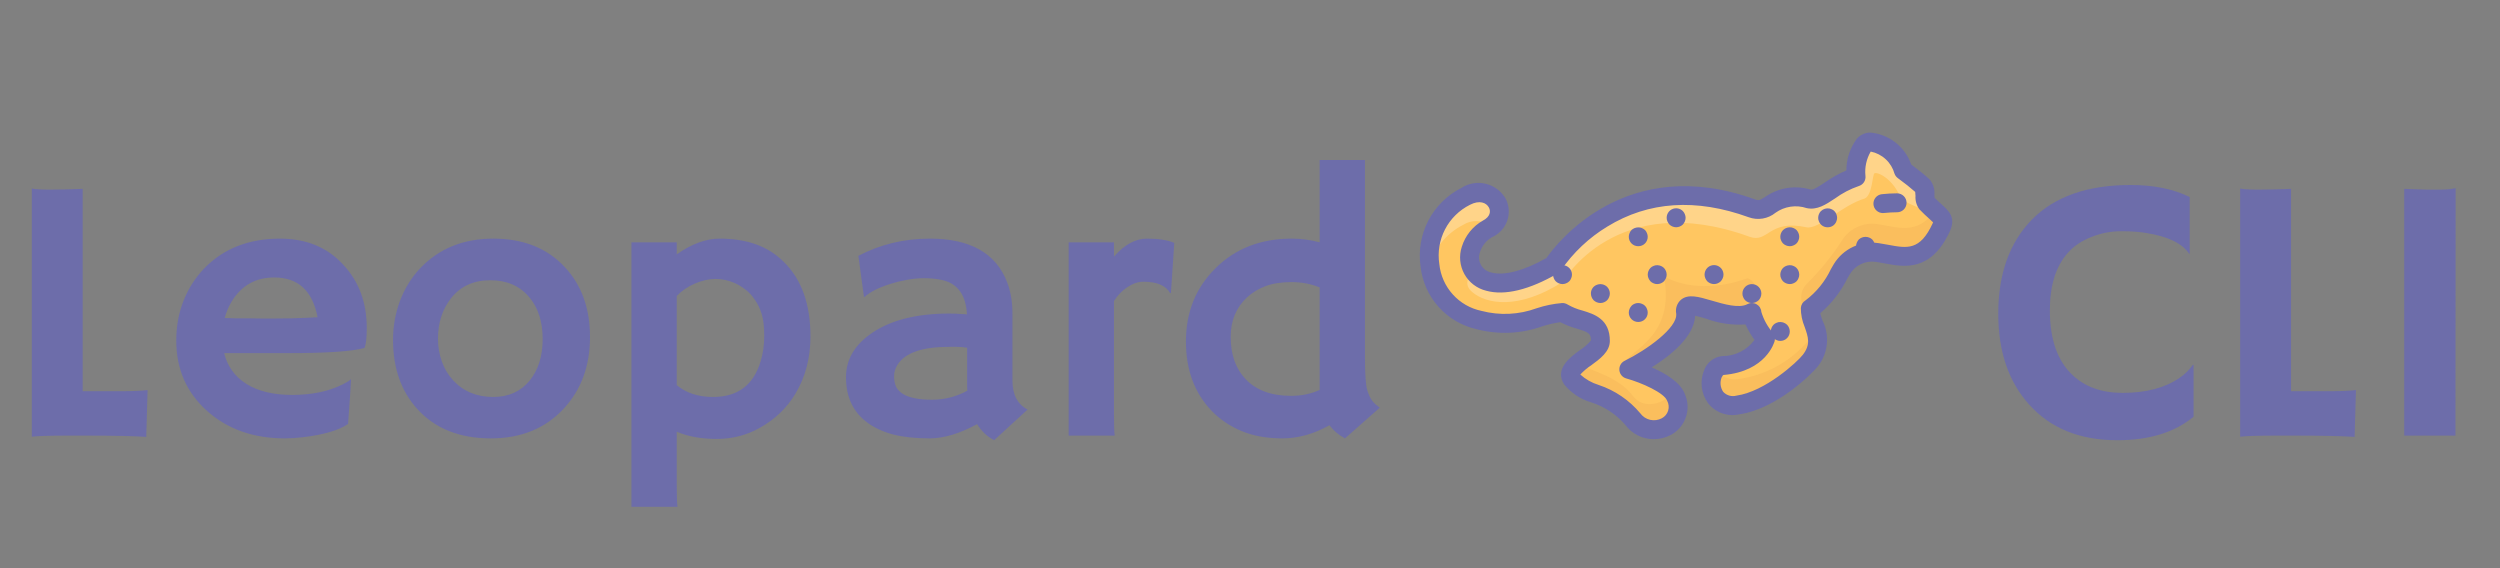 <svg width="264" height="60" viewBox="0 0 264 60" fill="none" xmlns="http://www.w3.org/2000/svg">
<rect x="0" y="0" width="264" height="60" fill="#808080" stroke="none"/>
<path d="M7.168 46C5.254 46 3.984 46.039 3.359 46.117V19.906C3.672 19.984 4.316 20.023 5.293 20.023C6.283 20.023 7.428 19.997 8.73 19.945V41.312H12.773C13.945 41.312 14.883 41.273 15.586 41.195C15.495 44.242 15.449 45.824 15.449 45.941V46.137C14.173 46.046 12.031 46 9.023 46H7.168ZM18.613 35.961C18.613 34.438 18.874 33.025 19.395 31.723C19.915 30.421 20.651 29.281 21.602 28.305C23.633 26.234 26.289 25.199 29.57 25.199C32.344 25.199 34.57 26.117 36.25 27.953C37.904 29.724 38.73 31.951 38.73 34.633C38.73 35.661 38.652 36.365 38.496 36.742C37.194 37.107 34.544 37.289 30.547 37.289H23.672C24.01 38.682 24.798 39.77 26.035 40.551C27.272 41.319 28.88 41.703 30.859 41.703C32.93 41.703 34.707 41.332 36.191 40.59C36.582 40.395 36.875 40.212 37.07 40.043C37.044 40.59 37.012 41.15 36.973 41.723L36.758 44.77C35.768 45.447 34.167 45.915 31.953 46.176C31.302 46.254 30.677 46.293 30.078 46.293C26.771 46.293 24.037 45.329 21.875 43.402C19.701 41.462 18.613 38.982 18.613 35.961ZM33.535 33.5C33.001 30.701 31.478 29.301 28.965 29.301C26.986 29.301 25.482 30.154 24.453 31.859C24.141 32.38 23.9 32.953 23.73 33.578C24.043 33.591 24.427 33.604 24.883 33.617H26.328C26.81 33.63 27.272 33.637 27.715 33.637H28.828C29.492 33.637 30.143 33.63 30.781 33.617L32.383 33.559C32.812 33.546 33.197 33.526 33.535 33.5ZM41.504 35.902C41.504 34.47 41.745 33.103 42.227 31.801C42.721 30.486 43.425 29.34 44.336 28.363C46.328 26.254 48.913 25.199 52.09 25.199C55.254 25.199 57.767 26.195 59.629 28.188C61.413 30.088 62.305 32.556 62.305 35.59C62.305 38.624 61.387 41.137 59.551 43.129C57.611 45.238 55.039 46.293 51.836 46.293C48.529 46.293 45.938 45.258 44.062 43.188C42.357 41.3 41.504 38.871 41.504 35.902ZM46.25 35.785C46.25 36.605 46.387 37.4 46.66 38.168C46.934 38.936 47.324 39.594 47.832 40.141C48.913 41.325 50.332 41.918 52.09 41.918C53.717 41.918 55 41.339 55.938 40.18C56.849 39.06 57.305 37.602 57.305 35.805C57.305 33.982 56.836 32.51 55.898 31.391C54.896 30.193 53.522 29.594 51.777 29.594C50.007 29.594 48.62 30.232 47.617 31.508C46.706 32.68 46.25 34.105 46.25 35.785ZM71.465 45.59V51.332C71.465 52.452 71.491 53.181 71.543 53.52H66.68V25.59H71.465V26.859C73.04 25.753 74.551 25.199 75.996 25.199C77.441 25.199 78.724 25.401 79.844 25.805C80.963 26.208 81.947 26.833 82.793 27.68C84.655 29.516 85.586 32.133 85.586 35.531C85.586 37.784 85.059 39.796 84.004 41.566C83.106 43.064 81.862 44.262 80.273 45.16C78.867 45.954 77.344 46.352 75.703 46.352C74.062 46.352 72.65 46.098 71.465 45.59ZM71.465 40.668C72.454 41.501 73.737 41.918 75.312 41.918C77.891 41.918 79.557 40.675 80.312 38.188C80.573 37.341 80.703 36.436 80.703 35.473C80.703 34.496 80.612 33.721 80.43 33.148C80.247 32.562 80.007 32.061 79.707 31.645C79.421 31.215 79.095 30.863 78.731 30.59C78.366 30.303 77.995 30.076 77.617 29.906C76.953 29.607 76.269 29.457 75.566 29.457C74.863 29.457 74.134 29.62 73.379 29.945C72.624 30.271 71.986 30.707 71.465 31.254V40.668ZM103.184 44.789C101.335 45.792 99.662 46.293 98.164 46.293C96.667 46.293 95.384 46.156 94.316 45.883C93.249 45.596 92.344 45.18 91.602 44.633C90.091 43.526 89.336 41.925 89.336 39.828C89.336 37.953 90.26 36.391 92.109 35.141C94.115 33.786 96.836 33.109 100.273 33.109L101.055 33.129C101.211 33.142 101.387 33.155 101.582 33.168C101.777 33.168 101.953 33.181 102.109 33.207C102.005 31.124 101.107 29.906 99.414 29.555C98.854 29.438 98.255 29.379 97.617 29.379C96.992 29.379 96.374 29.438 95.762 29.555C95.163 29.659 94.577 29.802 94.004 29.984C92.741 30.388 91.836 30.85 91.289 31.371L91.231 31.332L90.644 27.016C92.949 25.805 95.469 25.199 98.203 25.199C102.448 25.199 105.163 26.729 106.348 29.789C106.725 30.766 106.914 31.866 106.914 33.09V40.16C106.914 41.671 107.448 42.699 108.516 43.246L104.98 46.488C104.238 46.098 103.639 45.531 103.184 44.789ZM102.129 36.723C101.777 36.658 101.413 36.625 101.035 36.625H100.254C97.376 36.625 95.547 37.263 94.766 38.539C94.531 38.917 94.414 39.314 94.414 39.73C94.414 40.147 94.486 40.518 94.629 40.844C94.785 41.156 95.039 41.417 95.391 41.625C96.068 42.016 97.07 42.211 98.398 42.211C99.74 42.211 100.99 41.892 102.148 41.254C102.135 41.111 102.129 40.961 102.129 40.805V36.723ZM117.637 43.812C117.637 44.932 117.663 45.661 117.715 46H112.852V25.59H117.637V27.094C118.743 25.831 119.902 25.199 121.113 25.199C122.337 25.199 123.301 25.349 124.004 25.648L123.652 30.902L123.574 30.961C123.118 30.154 122.174 29.75 120.742 29.75C120.195 29.75 119.635 29.939 119.062 30.316C118.503 30.681 118.027 31.169 117.637 31.781V43.812ZM140.391 44.906C138.737 45.831 137.083 46.293 135.43 46.293C133.776 46.293 132.331 46.033 131.094 45.512C129.857 44.991 128.802 44.275 127.93 43.363C126.133 41.488 125.234 39.053 125.234 36.059C125.234 32.96 126.276 30.381 128.359 28.324C130.456 26.241 133.138 25.199 136.406 25.199C137.409 25.199 138.392 25.329 139.355 25.59V16.898H144.141V37.777C144.141 39.509 144.219 40.642 144.375 41.176C144.544 41.71 144.727 42.1 144.922 42.348C145.13 42.595 145.391 42.829 145.703 43.051L142.031 46.293C141.354 45.928 140.807 45.466 140.391 44.906ZM136.348 41.801C137.441 41.801 138.444 41.592 139.355 41.176V30.355C138.444 29.978 137.454 29.789 136.387 29.789C135.319 29.789 134.401 29.932 133.633 30.219C132.878 30.505 132.227 30.902 131.68 31.41C130.534 32.478 129.961 33.865 129.961 35.57C129.961 37.432 130.482 38.917 131.523 40.023C132.643 41.208 134.251 41.801 136.348 41.801Z" fill="#6D6DAA"/>
<path d="M225 19.535C227.435 19.535 229.512 19.958 231.23 20.805V26.781L231.191 26.82C230.462 25.701 228.926 24.958 226.582 24.594C225.892 24.477 225.02 24.418 223.965 24.418C222.91 24.418 221.875 24.62 220.859 25.023C219.844 25.414 219.01 25.974 218.359 26.703C217.096 28.122 216.465 30.147 216.465 32.777C216.465 35.837 217.266 38.116 218.867 39.613C220.195 40.863 221.953 41.488 224.141 41.488C226.615 41.488 228.62 40.961 230.156 39.906C230.716 39.529 231.191 39.06 231.582 38.5L231.641 38.539V44.008C229.648 45.661 226.966 46.488 223.594 46.488C219.622 46.488 216.51 45.225 214.258 42.699C212.096 40.29 211.016 37.1 211.016 33.129C211.016 28.923 212.201 25.609 214.57 23.188C216.966 20.753 220.443 19.535 225 19.535ZM240.371 46C238.457 46 237.188 46.039 236.562 46.117V19.906C236.875 19.984 237.52 20.023 238.496 20.023C239.486 20.023 240.632 19.997 241.934 19.945V41.312H245.977C247.148 41.312 248.086 41.273 248.789 41.195C248.698 44.242 248.652 45.824 248.652 45.941V46.137C247.376 46.046 245.234 46 242.227 46H240.371ZM253.887 19.945C255.189 19.997 255.977 20.023 256.25 20.023H257.656C258.346 20.023 258.9 19.971 259.316 19.867L259.297 46H253.887V19.945Z" fill="#6D6DAA"/>
<path d="M164 28C164 28 170.875 16.875 185 22C186.994 22.724 187 20.125 191 21C192.285 21.281 193.583 19.417 196 18.689C195.833 17.333 196.418 14.948 197.5 15C198.313 15.102 199.078 15.441 199.701 15.974C200.323 16.507 200.775 17.212 201 18C201.723 18.522 202.418 19.08 203.084 19.673C203.349 19.913 203.207 21.195 203.417 21.417C204.764 22.843 205.498 22.918 205 24C203.083 28.167 200.583 27 198.25 26.667C197.522 26.558 196.779 26.666 196.112 26.978C195.445 27.289 194.884 27.789 194.5 28.417C194.116 28.992 193 31.5 191.167 32.583C191.083 34.167 192.933 35.812 191.167 38.083C190.583 38.833 187.017 42.267 183.517 42.767C180.017 43.267 180.105 38.759 181.933 38.6C185.767 38.267 186.433 35.767 186.433 35.767C185.754 34.964 185.264 34.018 185 33C182.513 34.331 177.75 30.875 178 33C178.341 35.898 172 39 172 39C172 39 176.369 40.204 177 42C178.083 45.083 174.152 46.555 172.417 44.25C170.411 41.587 167 41.625 166.007 40.042C165.053 38.522 169 37.424 169 36C169 33.625 166.75 34.125 165 33C162.5 33.125 160.5 34.9 156.2 33.8C154.834 33.501 153.597 32.781 152.664 31.739C151.73 30.698 151.148 29.39 151 28C150.784 26.546 151.032 25.06 151.711 23.755C152.389 22.451 153.462 21.394 154.777 20.735C157.77 19.186 159.75 22.75 157.083 24.167C155.713 24.895 154.643 26.863 155.5 28.433C156.5 30.267 159.5 30.625 164 28Z" fill="#FFC661"/>
<g opacity="0.2">
<path opacity="0.2" d="M176.678 41.454C175.708 42.638 173.576 43.331 172.417 41.792C170.91 39.791 168.139 39.2 166.667 38.417C165.802 39.058 165.531 39.284 166.007 40.042C167 41.625 170.411 41.587 172.417 44.25C174.152 46.555 178.083 45.083 177 42C176.924 41.801 176.815 41.617 176.678 41.454Z" fill="#750000"/>
<path opacity="0.2" d="M185.75 33.25C186.25 30.875 184.969 29.214 184.417 29.417C181.583 30.458 178.167 30.583 175.708 29.167C176.958 35.5 172.167 36.958 171.417 38.417C171.417 38.417 171.667 39.542 172.958 39.042C174.548 37.893 178.176 34.492 178 33C177.75 30.875 182.708 34.875 185.75 33.25Z" fill="#750000"/>
<path opacity="0.2" d="M204.294 22.262C202.492 24.897 200.307 23.96 198.25 23.667C197.522 23.558 196.779 23.666 196.112 23.978C195.445 24.289 194.884 24.789 194.5 25.417C193.457 27.034 192.242 28.534 190.877 29.89C190.568 30.169 190.352 30.535 190.256 30.941C190.16 31.346 190.19 31.77 190.341 32.158C190.469 32.474 190.578 32.796 190.667 33.125C192.107 31.695 193.392 30.117 194.5 28.417C194.884 27.789 195.445 27.289 196.112 26.978C196.779 26.666 197.522 26.558 198.25 26.667C200.583 27 203.083 28.167 205 24C205.375 23.186 205.051 22.941 204.294 22.262Z" fill="#750000"/>
<path opacity="0.2" d="M191.042 35.875C189.14 38.161 186.448 39.649 183.5 40.042C183.056 40.098 182.604 40.03 182.196 39.845C181.788 39.66 181.44 39.365 181.189 38.994C180.882 39.372 180.699 39.836 180.667 40.323C180.635 40.809 180.756 41.293 181.011 41.708C181.267 42.123 181.646 42.448 182.095 42.637C182.544 42.827 183.041 42.872 183.517 42.767C187.017 42.267 190.583 38.833 191.167 38.083C191.581 37.575 191.841 36.959 191.916 36.308C191.991 35.657 191.879 34.998 191.592 34.409C191.446 34.911 191.262 35.401 191.042 35.875V35.875Z" fill="#750000"/>
</g>
<g opacity="0.5">
<path opacity="0.5" d="M155.386 28.645C154.913 29.5 154.676 30.163 155.458 30.833C156.917 32.083 160.292 32.792 165.042 29.75C165.042 29.75 170.625 19.875 184.75 25C186.744 25.724 186.75 23.125 190.75 24C192.035 24.281 194.5 21.686 196.917 20.958C197.75 20.583 197.708 18.375 197.958 18.292C198.393 18.147 200 19 200.75 21C201.583 21.611 204.514 22.843 203.167 21.417C202.957 21.195 203.099 19.913 202.834 19.673C202.168 19.08 201.473 18.522 200.75 18C200.525 17.212 200.073 16.507 199.451 15.974C198.828 15.441 198.063 15.102 197.25 15C196.168 14.948 195.583 17.333 195.75 18.689C193.333 19.417 192.035 21.281 190.75 21C186.75 20.125 186.744 22.724 184.75 22C170.625 16.875 163.75 28 163.75 28C159.432 30.519 156.501 30.287 155.386 28.645Z" fill="white"/>
<path opacity="0.5" d="M190.917 35.583C190.944 36.213 191.088 36.832 191.342 37.409C191.702 36.703 191.779 35.886 191.559 35.125C191.358 35.295 191.143 35.448 190.917 35.583Z" fill="white"/>
<path opacity="0.5" d="M150.853 28.486C151.071 27.47 151.515 26.516 152.151 25.694C152.786 24.871 153.598 24.202 154.527 23.735C154.95 23.467 155.445 23.332 155.946 23.348C156.447 23.363 156.931 23.529 157.338 23.822C159.198 22.254 157.302 19.299 154.527 20.735C153.212 21.394 152.139 22.451 151.461 23.755C150.782 25.06 150.534 26.546 150.75 28C150.771 28.175 150.822 28.32 150.853 28.486Z" fill="white"/>
</g>
<path d="M174.636 46.377C174.048 46.379 173.468 46.242 172.944 45.977C172.419 45.712 171.965 45.326 171.618 44.852C170.667 43.75 169.43 42.934 168.043 42.494C166.907 42.167 165.9 41.496 165.16 40.574C164.135 38.94 165.832 37.704 166.847 36.965C167.286 36.691 167.678 36.348 168.007 35.949C168 35.219 167.776 35.088 166.521 34.706C165.913 34.541 165.323 34.312 164.763 34.022C164.104 34.116 163.454 34.267 162.821 34.474C160.613 35.258 158.22 35.361 155.952 34.769C154.39 34.423 152.976 33.595 151.909 32.403C150.842 31.21 150.177 29.712 150.008 28.121C149.771 26.465 150.059 24.776 150.832 23.291C151.605 21.807 152.823 20.603 154.316 19.847C154.695 19.601 155.12 19.436 155.566 19.36C156.011 19.284 156.467 19.3 156.906 19.407C157.345 19.514 157.757 19.709 158.118 19.981C158.478 20.253 158.78 20.596 159.003 20.989C159.187 21.349 159.295 21.742 159.321 22.145C159.347 22.548 159.291 22.953 159.155 23.333C159.019 23.713 158.807 24.062 158.531 24.357C158.255 24.652 157.922 24.888 157.552 25.05C156.943 25.398 156.49 25.964 156.283 26.634C156.203 26.853 156.172 27.086 156.19 27.319C156.209 27.551 156.278 27.776 156.391 27.98C156.505 28.183 156.662 28.359 156.85 28.497C157.038 28.634 157.254 28.729 157.482 28.775C158.819 29.146 160.936 28.593 163.301 27.248C164.426 25.639 171.777 16.139 185.341 21.06C185.734 21.202 185.853 21.138 186.424 20.777C187.114 20.3 187.903 19.984 188.733 19.853C189.562 19.723 190.41 19.781 191.214 20.023C191.472 20.081 192.114 19.662 192.673 19.29C193.394 18.78 194.166 18.346 194.976 17.993C194.975 16.785 195.367 15.608 196.091 14.641C196.271 14.433 196.495 14.267 196.747 14.157C196.999 14.046 197.272 13.993 197.547 14.001C198.506 14.095 199.419 14.462 200.177 15.058C200.934 15.654 201.506 16.454 201.823 17.365C202.587 17.933 203.221 18.447 203.756 18.933C203.945 19.156 204.088 19.415 204.177 19.694C204.266 19.973 204.298 20.266 204.273 20.558C204.28 20.674 204.284 20.789 204.295 20.886C204.58 21.177 204.833 21.402 205.045 21.592C205.764 22.234 206.578 22.963 205.908 24.418C203.921 28.739 201.079 28.204 199.003 27.812C198.703 27.755 198.404 27.699 198.108 27.656C197.567 27.574 197.014 27.655 196.519 27.889C196.024 28.123 195.611 28.5 195.332 28.971C195.271 29.062 195.19 29.212 195.086 29.399C194.388 30.807 193.412 32.06 192.217 33.081C192.285 33.35 192.369 33.615 192.466 33.876C192.849 34.644 193.004 35.507 192.914 36.361C192.824 37.215 192.491 38.026 191.956 38.697C191.429 39.375 187.658 43.185 183.658 43.756C183.054 43.889 182.425 43.849 181.842 43.64C181.26 43.431 180.749 43.062 180.367 42.575C180.001 42.07 179.773 41.478 179.705 40.858C179.636 40.238 179.73 39.611 179.978 39.038C180.128 38.651 180.382 38.312 180.711 38.059C181.041 37.806 181.434 37.649 181.847 37.604C182.513 37.612 183.172 37.461 183.768 37.164C184.364 36.866 184.881 36.431 185.275 35.894C184.903 35.383 184.584 34.836 184.323 34.26C182.917 34.356 181.507 34.152 180.187 33.66C179.814 33.551 179.351 33.414 179.008 33.341C178.901 35.579 176.358 37.584 174.42 38.794C175.844 39.406 177.487 40.368 177.943 41.668C178.271 42.441 178.297 43.308 178.016 44.098C177.735 44.888 177.168 45.544 176.426 45.936C175.874 46.227 175.259 46.378 174.636 46.377ZM166.882 39.551C167.436 40.055 168.095 40.43 168.812 40.648C170.531 41.219 172.056 42.258 173.216 43.648C173.468 43.993 173.835 44.236 174.251 44.333C174.667 44.429 175.104 44.372 175.481 44.173C175.641 44.091 175.782 43.977 175.898 43.84C176.013 43.703 176.1 43.544 176.154 43.372C176.207 43.201 176.226 43.021 176.209 42.842C176.193 42.664 176.141 42.49 176.057 42.332C175.759 41.485 173.355 40.413 171.733 39.964C171.538 39.91 171.364 39.797 171.233 39.642C171.103 39.486 171.024 39.295 171.005 39.093C170.986 38.891 171.029 38.688 171.128 38.511C171.228 38.334 171.378 38.191 171.561 38.102C173.86 36.974 177.183 34.61 177.007 33.117C176.956 32.851 176.976 32.576 177.064 32.32C177.151 32.064 177.305 31.835 177.508 31.657C178.271 31.013 179.366 31.334 180.75 31.741C182.041 32.12 183.645 32.591 184.528 32.118C184.676 32.039 184.842 31.998 185.01 32C185.178 32.001 185.343 32.045 185.489 32.127C185.636 32.21 185.759 32.327 185.848 32.47C185.937 32.612 185.989 32.775 185.998 32.942C186.244 33.751 186.657 34.498 187.21 35.137C187.309 35.259 187.378 35.404 187.411 35.558C187.444 35.712 187.44 35.872 187.399 36.024C187.365 36.154 186.501 39.207 182.021 39.596C181.958 39.602 181.869 39.707 181.806 39.851C181.707 40.098 181.669 40.365 181.696 40.63C181.724 40.894 181.815 41.148 181.963 41.369C182.137 41.561 182.362 41.701 182.611 41.773C182.861 41.845 183.125 41.846 183.375 41.777C186.409 41.343 189.788 38.227 190.378 37.469C191.223 36.383 190.951 35.608 190.577 34.535C190.309 33.9 190.17 33.219 190.168 32.53C190.177 32.366 190.227 32.206 190.312 32.065C190.398 31.924 190.516 31.807 190.658 31.723C191.806 30.857 192.726 29.726 193.339 28.426C193.477 28.179 193.587 27.983 193.668 27.862C194.154 27.075 194.861 26.448 195.701 26.059C196.541 25.671 197.477 25.538 198.392 25.677C198.717 25.723 199.044 25.785 199.374 25.847C201.409 26.229 202.756 26.483 204.092 23.582C204.111 23.54 204.125 23.506 204.135 23.48C204.042 23.378 203.862 23.217 203.711 23.082C203.43 22.83 203.085 22.521 202.69 22.104C202.386 21.695 202.24 21.19 202.277 20.682C202.27 20.563 202.259 20.388 202.244 20.264C201.74 19.819 201.138 19.341 200.408 18.807C200.252 18.691 200.132 18.533 200.064 18.351C199.903 17.765 199.583 17.236 199.139 16.822C198.694 16.407 198.144 16.125 197.548 16.006C197.095 16.779 196.9 17.676 196.992 18.567C197.021 18.801 196.966 19.038 196.838 19.235C196.709 19.433 196.514 19.579 196.288 19.646C195.391 19.954 194.546 20.395 193.781 20.954C192.807 21.604 191.888 22.214 190.786 21.977C190.237 21.793 189.652 21.741 189.08 21.827C188.507 21.912 187.963 22.132 187.491 22.469C187.101 22.786 186.634 22.997 186.138 23.079C185.641 23.162 185.132 23.114 184.659 22.94C179.1 20.923 174.077 21.257 169.727 23.93C167.796 25.102 166.135 26.668 164.851 28.526C164.765 28.665 164.645 28.781 164.504 28.864C161.512 30.609 158.895 31.244 156.946 30.702C156.461 30.584 156.006 30.367 155.609 30.065C155.212 29.763 154.882 29.381 154.64 28.945C154.398 28.509 154.248 28.027 154.201 27.531C154.155 27.034 154.211 26.533 154.367 26.059C154.731 24.879 155.536 23.885 156.614 23.283C157.384 22.875 157.438 22.31 157.231 21.918C156.958 21.398 156.233 21.106 155.236 21.623C154.102 22.188 153.177 23.098 152.594 24.222C152.011 25.346 151.8 26.627 151.992 27.879C152.111 29.071 152.608 30.194 153.409 31.085C154.21 31.976 155.275 32.587 156.448 32.831C158.369 33.334 160.398 33.237 162.262 32.554C163.133 32.264 164.035 32.078 164.95 32.002C165.159 31.992 165.365 32.047 165.541 32.159C166.031 32.44 166.557 32.654 167.105 32.793C168.326 33.165 170 33.675 170 36C170 37.143 168.95 37.907 168.023 38.581C167.604 38.856 167.22 39.181 166.882 39.551Z" fill="#6D6DAA"/>
<path d="M198.832 22.5C198.578 22.5 198.333 22.402 198.148 22.228C197.963 22.054 197.851 21.815 197.836 21.562C197.82 21.308 197.902 21.058 198.064 20.862C198.226 20.666 198.457 20.54 198.709 20.508C199.248 20.449 199.79 20.418 200.333 20.416C200.598 20.416 200.853 20.522 201.04 20.709C201.228 20.897 201.333 21.151 201.333 21.416C201.333 21.682 201.228 21.936 201.04 22.124C200.853 22.311 200.598 22.416 200.333 22.416C199.873 22.418 199.414 22.444 198.957 22.492C198.916 22.497 198.874 22.5 198.832 22.5V22.5Z" fill="#6D6DAA"/>
<path d="M181 30C180.735 29.996 180.482 29.892 180.29 29.71C180.202 29.613 180.131 29.501 180.08 29.38C180.029 29.26 180.002 29.131 180 29C180.002 28.735 180.106 28.48 180.29 28.29C180.43 28.149 180.609 28.053 180.803 28.014C180.998 27.975 181.2 27.994 181.383 28.071C181.567 28.147 181.724 28.276 181.833 28.441C181.943 28.607 182.001 28.801 182 29C182.003 29.131 181.976 29.261 181.92 29.38C181.869 29.501 181.798 29.613 181.71 29.71C181.518 29.892 181.265 29.996 181 30V30Z" fill="#6D6DAA"/>
<path d="M185 32C184.735 31.998 184.481 31.894 184.29 31.71C184.247 31.662 184.207 31.612 184.17 31.56C184.132 31.504 184.102 31.444 184.08 31.38C184.051 31.323 184.031 31.262 184.019 31.2C184.009 31.134 184.002 31.067 184 31C184 30.735 184.105 30.48 184.293 30.293C184.48 30.105 184.735 30 185 30C185.265 30 185.52 30.105 185.707 30.293C185.895 30.48 186 30.735 186 31C185.998 31.265 185.894 31.519 185.71 31.71C185.518 31.892 185.265 31.996 185 32Z" fill="#6D6DAA"/>
<path d="M169 32C168.869 31.998 168.74 31.971 168.62 31.92C168.498 31.872 168.386 31.8 168.29 31.71C168.107 31.518 168.004 31.265 168 31C167.996 30.801 168.053 30.606 168.164 30.441C168.275 30.276 168.434 30.15 168.62 30.08C168.803 30.005 169.003 29.986 169.196 30.023C169.39 30.061 169.568 30.153 169.71 30.29C169.894 30.481 169.998 30.735 170 31C169.998 31.131 169.971 31.26 169.92 31.38C169.872 31.502 169.8 31.614 169.71 31.71C169.518 31.892 169.265 31.996 169 32Z" fill="#6D6DAA"/>
<path d="M173 34C172.868 34.001 172.738 33.976 172.616 33.926C172.494 33.877 172.383 33.803 172.29 33.71C172.197 33.617 172.123 33.506 172.073 33.384C172.024 33.262 171.999 33.132 172 33C172.002 32.869 172.029 32.74 172.08 32.62C172.131 32.499 172.202 32.387 172.29 32.29C172.431 32.151 172.609 32.057 172.803 32.019C172.997 31.982 173.198 32.003 173.38 32.08C173.504 32.125 173.616 32.197 173.71 32.29C173.803 32.383 173.875 32.496 173.92 32.62C173.971 32.74 173.998 32.869 174 33C174.001 33.132 173.976 33.262 173.926 33.384C173.877 33.506 173.803 33.617 173.71 33.71C173.617 33.803 173.506 33.877 173.384 33.926C173.262 33.976 173.132 34.001 173 34V34Z" fill="#6D6DAA"/>
<path d="M175 30C174.933 29.998 174.866 29.991 174.8 29.98C174.737 29.969 174.677 29.949 174.62 29.92C174.556 29.898 174.495 29.868 174.439 29.83C174.39 29.79 174.34 29.75 174.29 29.71C174.202 29.613 174.131 29.501 174.08 29.38C174.029 29.26 174.002 29.131 174 29C174.003 28.735 174.107 28.482 174.29 28.29C174.337 28.247 174.387 28.207 174.439 28.17C174.495 28.132 174.556 28.102 174.62 28.08C174.677 28.051 174.737 28.031 174.8 28.02C174.962 27.989 175.129 27.998 175.288 28.045C175.446 28.092 175.591 28.176 175.71 28.29C175.893 28.482 175.996 28.735 176 29C176.003 29.131 175.976 29.261 175.92 29.38C175.869 29.501 175.798 29.613 175.71 29.71C175.518 29.892 175.265 29.996 175 30Z" fill="#6D6DAA"/>
<path d="M177 24C176.735 23.996 176.482 23.892 176.29 23.71C176.202 23.613 176.131 23.501 176.08 23.38C176.024 23.261 175.996 23.131 176 23C175.999 22.801 176.057 22.607 176.167 22.441C176.276 22.276 176.433 22.147 176.617 22.071C176.8 21.994 177.002 21.975 177.197 22.014C177.391 22.053 177.57 22.149 177.71 22.29C177.803 22.384 177.874 22.496 177.92 22.62C177.973 22.739 178 22.869 178 23C178 23.131 177.973 23.26 177.92 23.38C177.869 23.501 177.798 23.613 177.71 23.71C177.518 23.892 177.265 23.996 177 24V24Z" fill="#6D6DAA"/>
<path d="M189 26C188.735 25.996 188.482 25.892 188.29 25.71C188.247 25.662 188.207 25.612 188.17 25.56C188.132 25.504 188.102 25.444 188.08 25.38C188.051 25.323 188.031 25.262 188.019 25.2C188.008 25.134 188.002 25.067 188 25C188.003 24.735 188.107 24.482 188.29 24.29C188.409 24.176 188.554 24.092 188.712 24.045C188.871 23.998 189.038 23.989 189.2 24.02C189.263 24.031 189.323 24.051 189.38 24.08C189.443 24.102 189.504 24.132 189.56 24.17C189.609 24.21 189.66 24.25 189.71 24.29C189.892 24.482 189.996 24.735 190 25C189.998 25.067 189.992 25.134 189.979 25.2C189.969 25.262 189.949 25.323 189.92 25.38C189.898 25.444 189.868 25.504 189.83 25.56C189.79 25.61 189.75 25.66 189.71 25.71C189.66 25.75 189.609 25.79 189.56 25.83C189.504 25.868 189.444 25.898 189.38 25.92C189.323 25.948 189.263 25.969 189.2 25.98C189.134 25.991 189.067 25.998 189 26V26Z" fill="#6D6DAA"/>
<path d="M189 30C188.735 29.996 188.482 29.892 188.29 29.71C188.247 29.662 188.207 29.612 188.17 29.56C188.132 29.504 188.102 29.444 188.08 29.38C188.051 29.323 188.031 29.262 188.019 29.2C188.008 29.134 188.002 29.067 188 29C188.003 28.735 188.107 28.482 188.29 28.29C188.409 28.176 188.554 28.092 188.712 28.045C188.871 27.998 189.038 27.989 189.2 28.02C189.263 28.031 189.323 28.051 189.38 28.08C189.443 28.102 189.504 28.132 189.56 28.17C189.612 28.207 189.662 28.247 189.71 28.29C189.893 28.482 189.996 28.735 190 29C189.998 29.067 189.992 29.134 189.979 29.2C189.969 29.262 189.949 29.323 189.92 29.38C189.898 29.444 189.868 29.504 189.83 29.56C189.79 29.61 189.75 29.66 189.71 29.71C189.66 29.75 189.609 29.79 189.56 29.83C189.504 29.868 189.444 29.898 189.38 29.92C189.323 29.948 189.263 29.969 189.2 29.98C189.134 29.991 189.067 29.998 189 30V30Z" fill="#6D6DAA"/>
<path d="M193 24C192.801 24.005 192.606 23.947 192.441 23.836C192.277 23.725 192.15 23.566 192.08 23.38C192.024 23.261 191.996 23.131 192 23C192.003 22.735 192.107 22.482 192.29 22.29C192.409 22.176 192.554 22.092 192.712 22.045C192.871 21.998 193.038 21.989 193.2 22.02C193.263 22.031 193.323 22.051 193.38 22.08C193.444 22.102 193.504 22.132 193.56 22.17C193.609 22.21 193.66 22.25 193.71 22.29C193.892 22.482 193.996 22.735 194 23C193.998 23.131 193.971 23.26 193.92 23.38C193.85 23.566 193.723 23.725 193.559 23.836C193.394 23.947 193.199 24.005 193 24V24Z" fill="#6D6DAA"/>
<path d="M197 27C196.735 26.996 196.482 26.892 196.29 26.71C196.106 26.52 196.002 26.265 196 26C196.002 25.869 196.029 25.74 196.08 25.62C196.131 25.499 196.202 25.387 196.29 25.29C196.483 25.112 196.737 25.012 197 25.012C197.263 25.012 197.517 25.112 197.71 25.29C197.798 25.387 197.869 25.499 197.92 25.62C197.971 25.74 197.998 25.869 198 26C197.998 26.265 197.894 26.519 197.71 26.71C197.518 26.892 197.265 26.996 197 27Z" fill="#6D6DAA"/>
<path d="M188 36C187.933 35.998 187.866 35.992 187.8 35.98C187.737 35.969 187.677 35.949 187.62 35.92C187.556 35.898 187.495 35.868 187.439 35.83C187.39 35.79 187.34 35.75 187.29 35.71C187.104 35.52 187 35.266 187 35C187 34.734 187.104 34.48 187.29 34.29L187.439 34.17C187.495 34.132 187.556 34.102 187.62 34.08C187.677 34.051 187.737 34.031 187.8 34.02C187.962 33.99 188.129 33.999 188.287 34.046C188.445 34.093 188.59 34.176 188.71 34.29C188.894 34.481 188.998 34.735 189 35C189.001 35.132 188.976 35.262 188.926 35.384C188.877 35.506 188.803 35.617 188.71 35.71C188.617 35.803 188.506 35.877 188.384 35.926C188.262 35.976 188.132 36.001 188 36V36Z" fill="#6D6DAA"/>
<path d="M165 30C164.735 29.996 164.482 29.892 164.29 29.71C164.247 29.662 164.207 29.612 164.17 29.56C164.132 29.504 164.102 29.444 164.08 29.38C164.029 29.26 164.002 29.131 164 29C164 28.735 164.105 28.48 164.293 28.293C164.48 28.105 164.735 28 165 28C165.265 28 165.52 28.105 165.707 28.293C165.895 28.48 166 28.735 166 29C165.998 29.131 165.971 29.26 165.92 29.38C165.898 29.444 165.868 29.504 165.83 29.56C165.79 29.61 165.75 29.66 165.71 29.71C165.518 29.892 165.265 29.996 165 30V30Z" fill="#6D6DAA"/>
<path d="M173 26C172.868 26.001 172.738 25.976 172.616 25.927C172.494 25.877 172.383 25.803 172.29 25.71C172.197 25.617 172.123 25.506 172.073 25.384C172.024 25.262 171.999 25.132 172 25C172.002 24.869 172.029 24.74 172.08 24.62C172.126 24.496 172.198 24.384 172.29 24.29C172.483 24.112 172.737 24.012 173 24.012C173.263 24.012 173.517 24.112 173.71 24.29C173.803 24.384 173.874 24.496 173.92 24.62C173.971 24.74 173.998 24.869 174 25C174.001 25.132 173.976 25.262 173.926 25.384C173.877 25.506 173.803 25.617 173.71 25.71C173.617 25.803 173.506 25.877 173.384 25.927C173.262 25.976 173.132 26.001 173 26V26Z" fill="#6D6DAA"/>
</svg>
